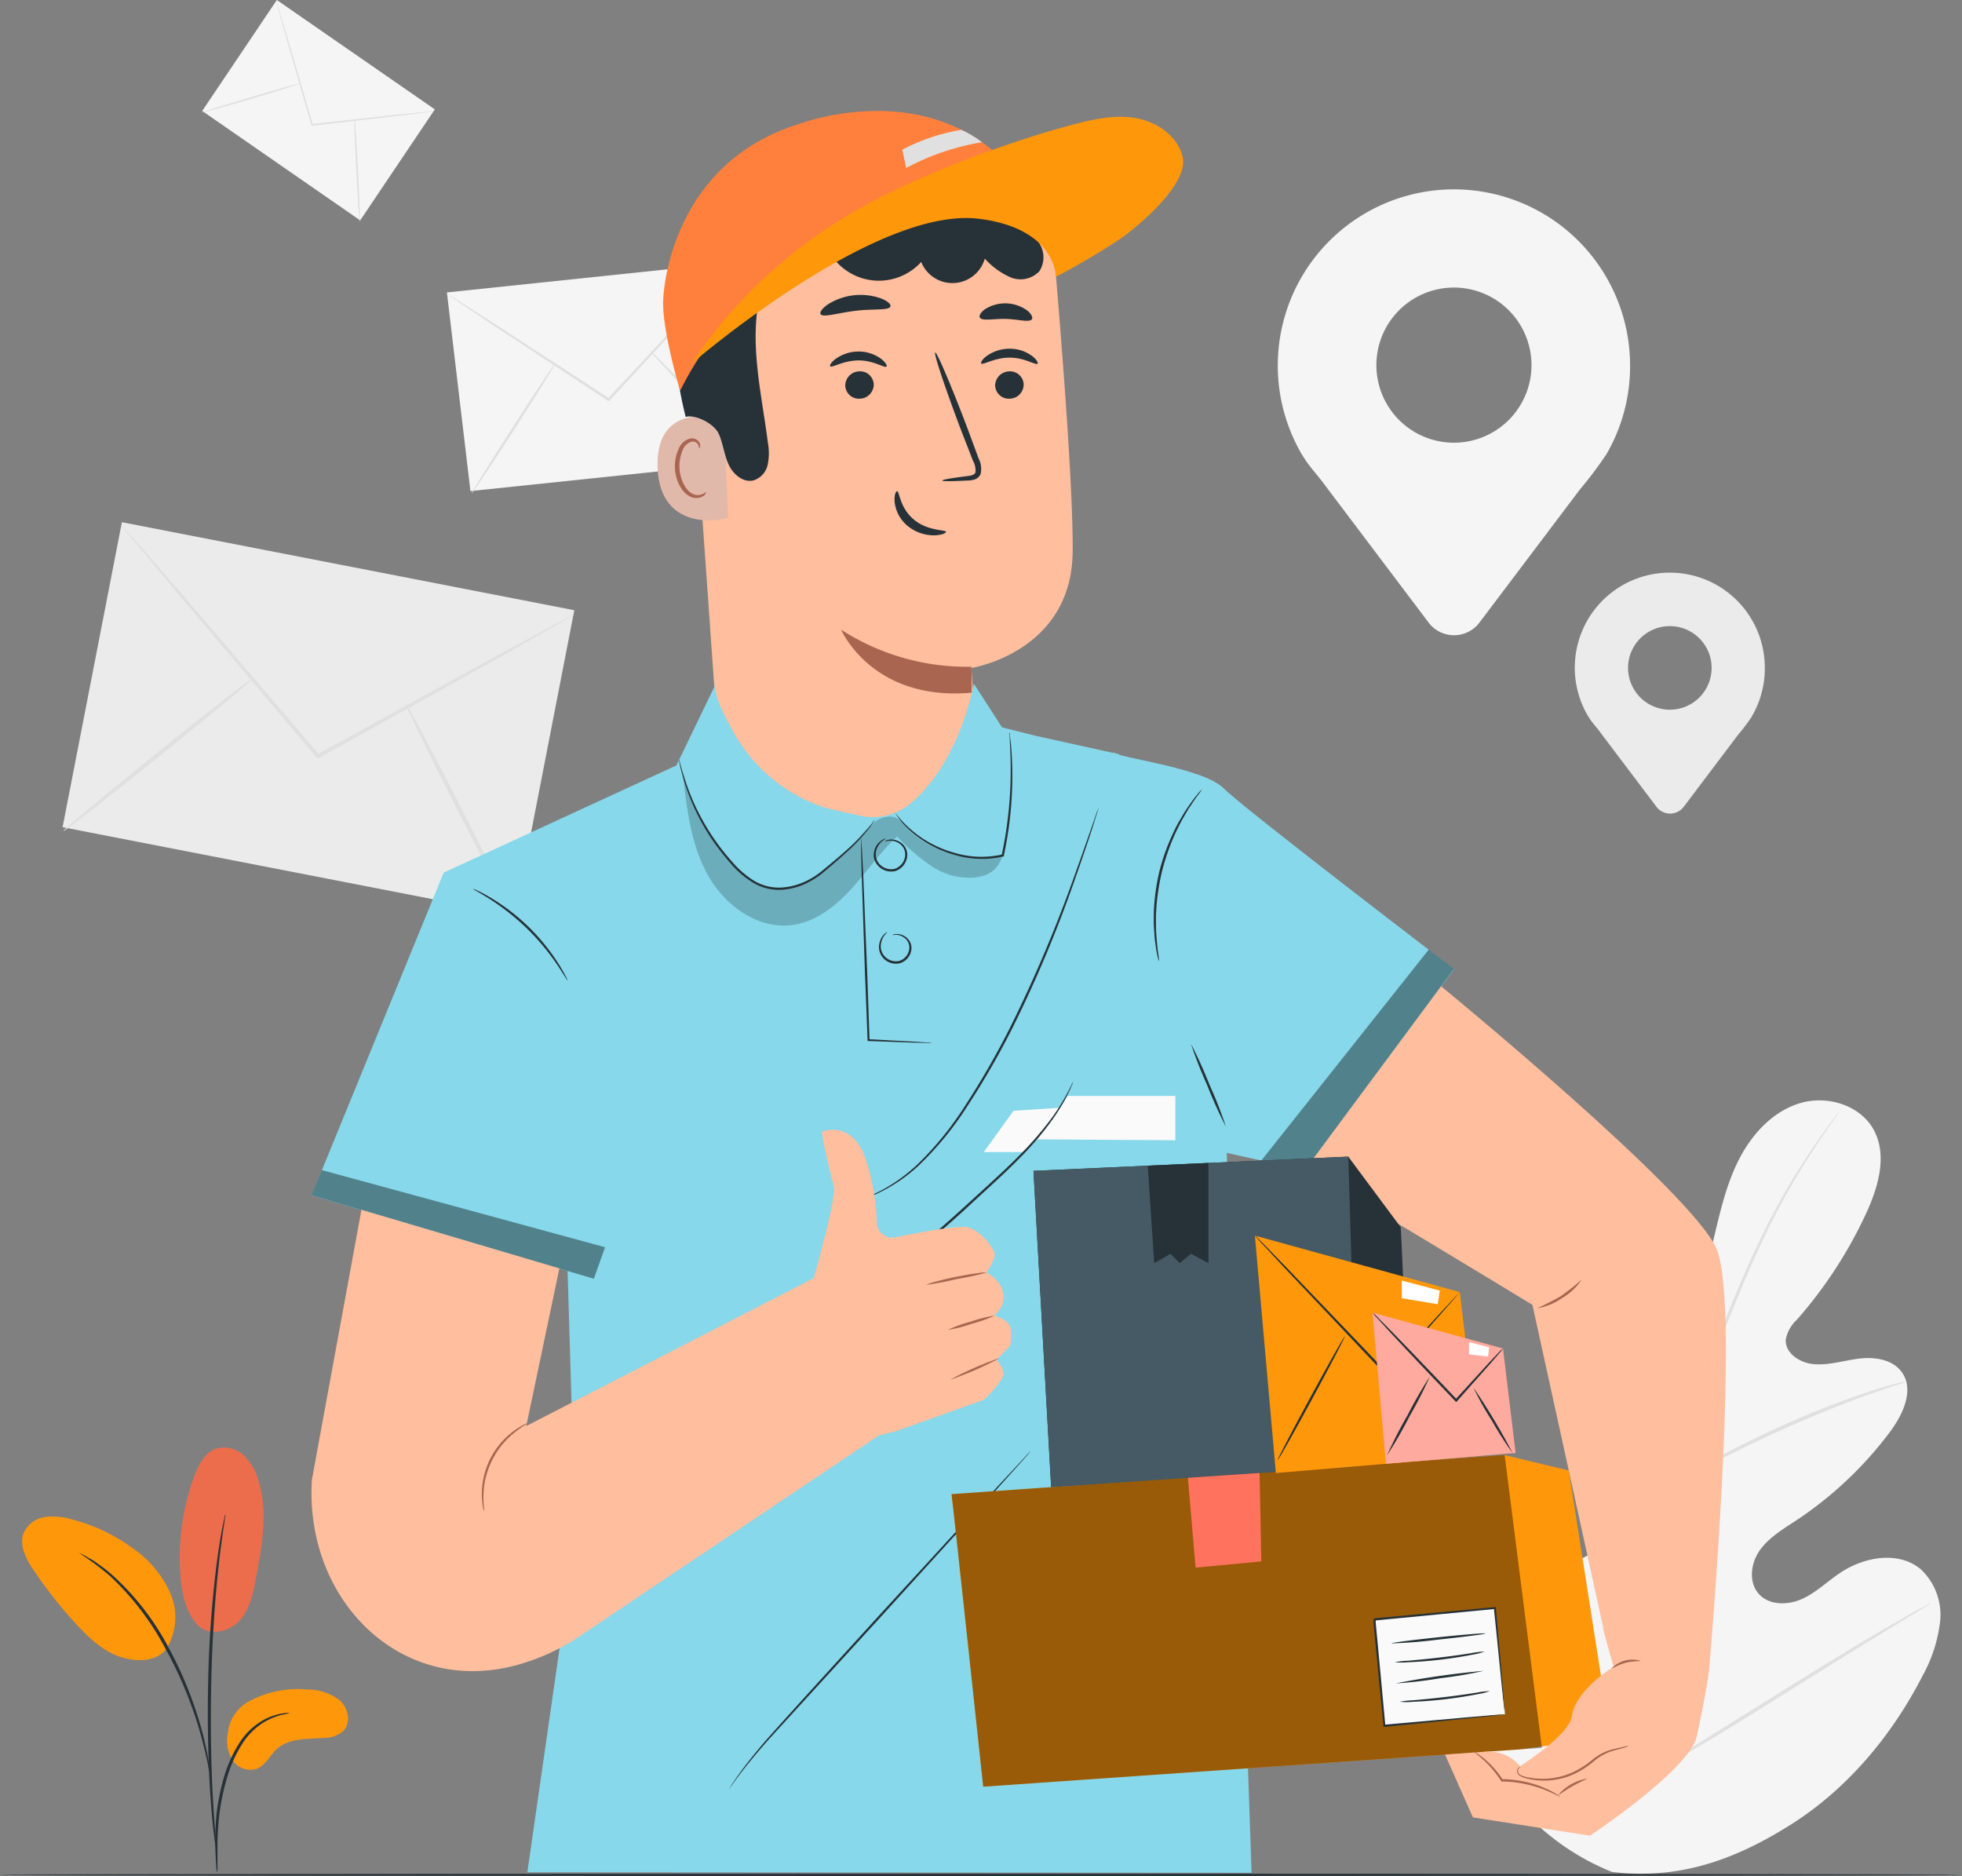 <?xml version="1.0" encoding="UTF-8" standalone="no"?>
<svg
   width="309.933"
   height="296.298"
   viewBox="0 0 309.933 296.298"
   version="1.1"
   id="svg111"
   sodipodi:docname="65a1606fc43288314cc15a10beb5ba7d.svg"
   xmlns:inkscape="http://www.inkscape.org/namespaces/inkscape"
   xmlns:sodipodi="http://sodipodi.sourceforge.net/DTD/sodipodi-0.dtd"
   xmlns="http://www.w3.org/2000/svg"
   xmlns:svg="http://www.w3.org/2000/svg">
  <rect x="0" y="0" width="309.933" height="296.298" fill="#808080" stroke="none"/>
  <defs
     id="defs115" />
  <sodipodi:namedview
     id="namedview113"
     pagecolor="#ffffff"
     bordercolor="#666666"
     borderopacity="1.0"
     inkscape:pageshadow="2"
     inkscape:pageopacity="0.0"
     inkscape:pagecheckerboard="0" />
  <g
     id="Group_2750"
     data-name="Group 2750"
     transform="translate(-59,-83.222)">
    <g
       id="freepik--Table--inject-9"
       transform="translate(59,379.156)">
      <path
         id="Path_8892"
         data-name="Path 8892"
         d="m 338.563,463.692 c 0,0.1 -69.387,0.182 -154.959,0.182 -85.572,0 -154.974,-0.074 -154.974,-0.182 0,-0.108 69.37,-0.182 154.97,-0.182 85.6,0 154.963,0.084 154.963,0.182 z"
         transform="translate(-28.63,-463.51)"
         fill="#263238" />
    </g>
    <g
       id="Group_2749"
       data-name="Group 2749">
      <g
         id="Group_2748"
         data-name="Group 2748"
         transform="translate(-3.494,-0.374)">
        <g
           id="freepik--background-complete--inject-9"
           transform="translate(72.381,83.596)">
          <path
             id="Path_8873"
             data-name="Path 8873"
             d="m 383.961,411.457 c -18.306,-7.252 -26.706,-26.776 -30.424,-45.229 -0.623,-3.08 -1.722,-6.223 -0.9,-9.247 0.822,-3.024 3.773,-5.663 6.811,-5.026 2.527,0.532 4.144,2.933 5.929,4.816 a 18.362,18.362 0 0 0 8.792,5.145 c 2.184,0.553 4.739,0.6 6.405,-0.917 2.3,-2.1 1.743,-5.8 1,-8.834 L 377.437,335.2 a 29.1,29.1 0 0 1 -1.225,-9.247 c 0.259,-3.115 1.715,-6.3 4.417,-7.777 2.702,-1.477 6.664,-0.7 7.98,2.156 a 28.247,28.247 0 0 1 0.987,3.759 c 0.385,1.239 1.3,2.5 2.583,2.569 1.283,0.069 2.31,-1.085 3.01,-2.191 2.408,-3.808 3.6,-8.267 4.655,-12.671 1.055,-4.404 2.037,-8.89 4.088,-12.909 2.051,-4.019 5.362,-7.609 9.653,-8.89 4.291,-1.281 9.57,0.308 11.684,4.319 2.114,4.011 0.651,8.967 -1.246,13.077 a 69.754,69.754 0 0 1 -10.935,16.8 5.726,5.726 0 0 0 -1.757,3.1 c -0.182,2.177 2.219,3.738 4.375,3.927 2.443,0.217 4.851,-0.6 7.287,-0.882 2.436,-0.282 5.25,0.154 6.678,2.177 1.981,2.8 0.154,6.685 -1.9,9.422 a 59.622,59.622 0 0 1 -14.848,14 c -2.037,1.344 -4.2,2.625 -5.656,4.62 -1.456,1.995 -1.869,4.991 -0.273,6.874 1.596,1.883 4.557,1.9 6.8,0.917 2.243,-0.983 4.032,-2.758 6.069,-4.13 3.8,-2.569 9.261,-3.563 12.8,-0.588 a 9.888,9.888 0 0 1 3.037,8.268 23.258,23.258 0 0 1 -2.8,8.6 c -4.858,9.471 -11.929,17.872 -20.819,23.472 -8.89,5.6 -17.655,8.694 -28.12,7.462"
             transform="translate(-139.114,-115.77)"
             fill="#f5f5f5" />
          <path
             id="Path_8874"
             data-name="Path 8874"
             d="m 400.37,399.552 a 279.791,279.791 0 0 1 3.857,-31.887 q 0.7,-4.2 1.442,-8.309 c 0.476,-2.723 0.952,-5.425 1.582,-8.043 a 139.189,139.189 0 0 1 4.466,-14.82 c 1.645,-4.641 3.381,-8.988 5.033,-13.042 1.652,-4.054 3.276,-7.8 4.9,-11.151 a 110.213,110.213 0 0 1 8.82,-15.233 c 1.176,-1.708 2.135,-3.01 2.8,-3.878 q 0.483,-0.616 0.756,-0.987 a 1.837,1.837 0 0 1 0.28,-0.322 2.589,2.589 0 0 1 -0.231,0.364 l -0.7,1.015 c -0.63,0.9 -1.561,2.212 -2.709,3.934 a 118.382,118.382 0 0 0 -8.638,15.289 c -1.589,3.353 -3.185,7.1 -4.823,11.152 -1.638,4.052 -3.346,8.4 -4.977,13.049 a 141.349,141.349 0 0 0 -4.417,14.785 c -0.623,2.6 -1.092,5.285 -1.568,8.015 -0.476,2.73 -0.952,5.5 -1.435,8.3 a 284.717,284.717 0 0 0 -3.892,31.816"
             transform="translate(-153.521,-116.466)"
             fill="#e0e0e0" />
          <path
             id="Path_8875"
             data-name="Path 8875"
             d="m 405.114,362.821 a 6.062,6.062 0 0 1 -0.609,-1.232 c -0.357,-0.8 -0.84,-1.974 -1.4,-3.437 -1.148,-2.926 -2.6,-7 -4.2,-11.537 -1.6,-4.537 -3.08,-8.582 -4.263,-11.48 -0.6,-1.449 -1.085,-2.618 -1.435,-3.423 a 5.775,5.775 0 0 1 -0.476,-1.281 6.3,6.3 0 0 1 0.7,1.183 c 0.413,0.777 0.959,1.925 1.6,3.36 1.288,2.87 2.856,6.923 4.438,11.446 1.582,4.523 2.94,8.505 4.011,11.586 l 1.239,3.5 a 6.625,6.625 0 0 1 0.395,1.315 z"
             transform="translate(-151.229,-128.029)"
             fill="#e0e0e0" />
          <path
             id="Path_8876"
             data-name="Path 8876"
             d="m 447.767,353 a 8.348,8.348 0 0 1 -1.519,0.56 c -0.98,0.322 -2.4,0.791 -4.144,1.4 -3.5,1.232 -8.239,3.108 -13.4,5.411 -5.161,2.303 -9.737,4.592 -13,6.342 -1.638,0.868 -2.947,1.6 -3.85,2.1 a 9.093,9.093 0 0 1 -1.435,0.742 8.442,8.442 0 0 1 1.316,-0.931 c 0.875,-0.567 2.156,-1.358 3.773,-2.268 3.22,-1.848 7.784,-4.2 12.958,-6.517 a 140.627,140.627 0 0 1 13.511,-5.271 c 1.757,-0.581 3.206,-0.987 4.2,-1.246 A 8.077,8.077 0 0 1 447.766,353 Z"
             transform="translate(-156.535,-134.799)"
             fill="#e0e0e0" />
          <path
             id="Path_8877"
             data-name="Path 8877"
             d="m 387.307,425.113 a 2.389,2.389 0 0 1 -0.378,-0.413 l -1,-1.253 c -0.868,-1.1 -2.1,-2.716 -3.556,-4.725 -2.947,-4.032 -6.839,-9.73 -11.054,-16.066 -4.215,-6.336 -8.058,-12.069 -10.919,-16.156 l -3.4,-4.83 c -0.371,-0.525 -0.7,-0.959 -0.917,-1.316 -0.217,-0.357 -0.308,-0.469 -0.287,-0.483 0.021,-0.014 0.14,0.126 0.378,0.413 l 1,1.253 c 0.868,1.092 2.1,2.709 3.556,4.725 2.947,4.032 6.839,9.723 11.06,16.066 4.221,6.343 8.05,12.069 10.907,16.15 l 3.4,4.83 0.917,1.323 c 0.209,0.3 0.314,0.469 0.293,0.482 z"
             transform="translate(-140.15,-142.859)"
             fill="#e0e0e0" />
          <path
             id="Path_8878"
             data-name="Path 8878"
             d="m 448.77,403 a 2.173,2.173 0 0 1 -0.469,0.336 l -1.4,0.861 -5.131,3.122 c -4.34,2.639 -10.284,6.349 -16.843,10.459 -6.559,4.11 -12.552,7.77 -16.941,10.318 -2.191,1.274 -3.983,2.282 -5.229,2.961 l -1.442,0.77 a 0.289,0.289 0 1 1 -0.056,-0.1 l 1.4,-0.861 5.131,-3.122 c 4.34,-2.639 10.284,-6.349 16.85,-10.458 6.566,-4.109 12.545,-7.763 16.934,-10.312 2.191,-1.274 3.976,-2.289 5.229,-2.968 l 1.442,-0.763 a 2.052,2.052 0 0 1 0.525,-0.238 z"
             transform="translate(-153.647,-149.798)"
             fill="#e0e0e0" />
          <rect
             id="Rectangle_1223"
             data-name="Rectangle 1223"
             width="49.051"
             height="72.776"
             transform="matrix(0.191,-0.982,0.982,0.191,0,130.646)"
             fill="#ebebeb"
             x="0"
             y="0" />
          <path
             id="Path_8879"
             data-name="Path 8879"
             d="m 132.708,173.917 a 4.555,4.555 0 0 1 -0.791,0.511 l -2.324,1.358 -8.631,4.9 -28.653,15.947 -0.231,0.126 -0.175,-0.2 -0.427,-0.5 -21.463,-25.383 -6.447,-7.735 -1.729,-2.1 a 4.6,4.6 0 0 1 -0.567,-0.77 5.823,5.823 0 0 1 0.665,0.7 l 1.827,2.044 6.608,7.6 21.61,25.245 0.427,0.5 -0.413,-0.077 28.743,-15.772 8.729,-4.7 2.387,-1.246 a 5.066,5.066 0 0 1 0.854,-0.441 z"
             transform="translate(-51.802,-76.927)"
             fill="#e0e0e0" />
          <path
             id="Path_8880"
             data-name="Path 8880"
             d="m 47.909,218.4 c -0.119,-0.147 6.538,-5.7 14.862,-12.412 8.324,-6.712 15.163,-12.041 15.275,-11.9 0.112,0.141 -6.538,5.7 -14.862,12.412 -8.324,6.712 -15.163,12.027 -15.275,11.9 z"
             transform="translate(-47.794,-87.131)"
             fill="#e0e0e0" />
          <path
             id="Path_8881"
             data-name="Path 8881"
             d="m 125.048,199.82 c 0.161,-0.084 4.2,7.5 9.009,16.934 4.809,9.434 8.589,17.158 8.4,17.242 -0.189,0.084 -4.2,-7.5 -9.016,-16.941 -4.816,-9.441 -8.554,-17.155 -8.393,-17.235 z"
             transform="translate(-70.932,-88.85)"
             fill="#e0e0e0" />
          <path
             id="Path_8882"
             data-name="Path 8882"
             d="m 183.346,131.9 -45.159,4.725 -3.717,-31.376 45.159,-4.732 z"
             transform="translate(-73.76,-59.064)"
             fill="#f5f5f5" />
          <path
             id="Path_8883"
             data-name="Path 8883"
             d="m 179.911,101 a 2.66,2.66 0 0 1 -0.371,0.462 l -1.12,1.267 -4.2,4.613 -13.966,15.135 -0.112,0.126 -0.147,-0.1 -0.35,-0.224 c -6.874,-4.536 -13.1,-8.631 -17.655,-11.628 l -5.327,-3.57 -1.4,-0.987 a 3.093,3.093 0 0 1 -0.483,-0.364 3.221,3.221 0 0 1 0.525,0.294 l 1.477,0.924 c 1.316,0.833 3.15,2.009 5.4,3.451 l 17.718,11.525 0.35,0.224 h -0.259 c 5.488,-5.866 10.438,-11.2 14.057,-15.044 l 4.284,-4.515 c 0.49,-0.5 0.882,-0.91 1.183,-1.211 A 3.537,3.537 0 0 1 179.911,101 Z"
             transform="translate(-73.853,-59.208)"
             fill="#e0e0e0" />
          <path
             id="Path_8884"
             data-name="Path 8884"
             d="m 140.049,143.81 c -0.1,-0.063 2.8,-4.725 6.447,-10.4 3.647,-5.675 6.692,-10.228 6.79,-10.158 0.098,0.07 -2.8,4.718 -6.447,10.4 -3.647,5.682 -6.699,10.221 -6.79,10.158 z"
             transform="translate(-75.432,-65.882)"
             fill="#e0e0e0" />
          <path
             id="Path_8885"
             data-name="Path 8885"
             d="m 180.339,120.44 c 0.084,-0.077 3.941,3.836 8.624,8.75 4.683,4.914 8.4,8.967 8.33,9.044 -0.07,0.077 -3.941,-3.836 -8.624,-8.75 -4.683,-4.914 -8.414,-8.96 -8.33,-9.044 z"
             transform="translate(-87.518,-65.039)"
             fill="#e0e0e0" />
          <path
             id="Path_8886"
             data-name="Path 8886"
             d="M 104.206,76.106 79.25,58.822 91.039,41.3 115.995,58.577 Z"
             transform="translate(-57.195,-41.3)"
             fill="#f5f5f5" />
          <path
             id="Path_8887"
             data-name="Path 8887"
             d="m 120.956,58.957 a 1.813,1.813 0 0 1 -0.392,0.077 l -1.12,0.154 -4.13,0.511 -13.679,1.582 h -0.112 v -0.105 a 1,1 0 0 0 -0.077,-0.273 l -3.92,-13.574 c -0.476,-1.722 -0.868,-3.122 -1.141,-4.13 l -0.3,-1.12 a 1.911,1.911 0 0 1 -0.084,-0.4 2.289,2.289 0 0 1 0.14,0.378 c 0.084,0.28 0.2,0.651 0.343,1.113 0.3,0.994 0.7,2.387 1.232,4.1 1.022,3.5 2.422,8.281 3.962,13.567 l 0.077,0.266 -0.14,-0.1 13.678,-1.503 4.144,-0.42 1.127,-0.1 a 2.744,2.744 0 0 1 0.392,-0.023 z"
             transform="translate(-62.22,-41.414)"
             fill="#e0e0e0" />
          <path
             id="Path_8888"
             data-name="Path 8888"
             d="m 79.16,64.714 c 0,-0.07 3.5,-1.176 7.8,-2.457 4.3,-1.281 7.854,-2.268 7.875,-2.2 0.021,0.068 -3.5,1.183 -7.805,2.464 -4.305,1.281 -7.849,2.27 -7.87,2.193 z"
             transform="translate(-57.168,-46.926)"
             fill="#e0e0e0" />
          <path
             id="Path_8889"
             data-name="Path 8889"
             d="m 113.6,68 c 0.077,0 0.322,3.661 0.56,8.19 0.238,4.529 0.357,8.211 0.28,8.218 -0.077,0.007 -0.329,-3.661 -0.56,-8.19 C 113.649,71.689 113.523,68 113.6,68 Z"
             transform="translate(-67.493,-49.309)"
             fill="#e0e0e0" />
          <path
             id="Path_8890"
             data-name="Path 8890"
             d="m 377.613,111.918 a 27.826,27.826 0 1 0 -51.8,14.057 v 0 l 0.077,0.1 c 1.064,1.8 2.4,3.087 3.752,4.977 l 16.15,21.4 a 5.033,5.033 0 0 0 8.022,0 l 15.891,-21.05 a 60.265,60.265 0 0 0 4.039,-5.355 l 0.049,-0.042 v 0 a 27.693,27.693 0 0 0 3.82,-14.087 z m -27.826,12.118 a 12.251,12.251 0 1 1 12.251,-12.251 12.251,12.251 0 0 1 -12.251,12.251 z"
             transform="translate(-130,-54.116)"
             fill="#f5f5f5" />
          <path
             id="Path_8891"
             data-name="Path 8891"
             d="m 419,185.616 a 15.009,15.009 0 1 0 -27.9,7.581 v 0 l 0.042,0.056 c 0.574,0.966 1.3,1.666 2.023,2.681 l 8.715,11.544 a 2.7,2.7 0 0 0 4.319,0 l 8.568,-11.355 a 32.119,32.119 0 0 0 2.184,-2.884 v -0.039 0 A 14.9,14.9 0 0 0 419,185.616 Z m -15.009,6.531 a 6.6,6.6 0 1 1 4.672,-1.931 6.6,6.6 0 0 1 -4.672,1.931 z"
             transform="translate(-150.104,-80.058)"
             fill="#ebebeb" />
        </g>
        <path
           id="Path_8893"
           data-name="Path 8893"
           d="m 189.3,105.346 4.606,65.243 a 20.343,20.343 0 0 0 20.3,18.9 v 0 a 20.343,20.343 0 0 0 20.3,-21.7 c -0.406,-6.209 -0.777,-11.292 -0.777,-11.292 0,0 15.8,-2.457 16,-18.25 0.112,-9.1 -1.463,-29.821 -2.8,-45.677 A 20.714,20.714 0 0 0 226.285,73.62 h -9.569 A 29.226,29.226 0 0 0 189.3,105.346 Z"
           transform="translate(-17.792,32.601)"
           fill="#ffbe9d" />
        <path
           id="Path_8894"
           data-name="Path 8894"
           d="M 244.018,189.222 A 36.714,36.714 0 0 1 223.43,183.37 c 0,0 4.865,11.369 20.623,9.947 z"
           transform="translate(-28.063,-0.32)"
           fill="#aa6550" />
        <path
           id="Path_8895"
           data-name="Path 8895"
           d="m 262.691,127.124 a 2.254,2.254 0 0 1 -2.177,2.275 2.156,2.156 0 0 1 -2.324,-2.03 2.261,2.261 0 0 1 2.17,-2.282 2.163,2.163 0 0 1 2.331,2.037 z"
           transform="translate(-38.49,17.164)"
           fill="#263238" />
        <path
           id="Path_8896"
           data-name="Path 8896"
           d="m 263.921,122.346 c -0.28,0.294 -1.988,-0.966 -4.41,-0.959 -2.422,0.007 -4.2,1.218 -4.473,0.924 -0.126,-0.133 0.161,-0.7 0.931,-1.232 a 6.2,6.2 0 0 1 3.577,-1.1 5.894,5.894 0 0 1 3.5,1.134 c 0.763,0.575 1.015,1.107 0.875,1.233 z"
           transform="translate(-37.536,18.694)"
           fill="#263238" />
        <path
           id="Path_8897"
           data-name="Path 8897"
           d="m 228.861,127.124 a 2.254,2.254 0 0 1 -2.177,2.275 2.156,2.156 0 0 1 -2.324,-2.03 2.261,2.261 0 0 1 2.177,-2.282 2.163,2.163 0 0 1 2.324,2.037 z"
           transform="translate(-28.342,17.164)"
           fill="#263238" />
        <path
           id="Path_8898"
           data-name="Path 8898"
           d="m 229.848,122.983 c -0.28,0.294 -2,-0.973 -4.417,-0.966 -2.417,0.007 -4.2,1.225 -4.473,0.924 -0.126,-0.133 0.154,-0.658 0.931,-1.225 a 6.3,6.3 0 0 1 3.577,-1.106 6.034,6.034 0 0 1 3.5,1.134 c 0.763,0.581 1.015,1.113 0.882,1.239 z"
           transform="translate(-27.313,18.505)"
           fill="#263238" />
        <path
           id="Path_8899"
           data-name="Path 8899"
           d="m 245.762,141.059 c 0,-0.14 1.5,-0.4 3.941,-0.7 0.616,-0.07 1.2,-0.189 1.309,-0.616 a 3.129,3.129 0 0 0 -0.413,-1.834 q -0.868,-2.247 -1.834,-4.718 c -2.541,-6.72 -4.389,-12.244 -4.116,-12.342 0.273,-0.098 2.555,5.264 5.1,11.978 q 0.917,2.492 1.757,4.753 a 3.56,3.56 0 0 1 0.315,2.429 1.526,1.526 0 0 1 -1.015,0.9 3.842,3.842 0 0 1 -1.05,0.147 c -2.461,0.129 -3.987,0.144 -3.994,0.003 z"
           transform="translate(-34.42,18.434)"
           fill="#263238" />
        <path
           id="Path_8900"
           data-name="Path 8900"
           d="m 235.88,152.12 c 0.392,0 0.4,2.611 2.653,4.48 2.253,1.869 5.054,1.582 5.075,1.946 0.042,0.168 -0.623,0.511 -1.806,0.546 a 6.566,6.566 0 0 1 -4.242,-1.477 5.705,5.705 0 0 1 -2.058,-3.759 c -0.102,-1.12 0.198,-1.75 0.378,-1.736 z"
           transform="translate(-31.679,9.054)"
           fill="#263238" />
        <path
           id="Path_8901"
           data-name="Path 8901"
           d="m 229.813,109.645 c -0.238,0.7 -2.66,0.35 -5.509,0.7 -2.849,0.35 -5.152,1.12 -5.53,0.525 -0.168,-0.28 0.231,-0.9 1.162,-1.54 a 9.653,9.653 0 0 1 8.4,-0.931 c 1.085,0.42 1.582,0.952 1.477,1.246 z"
           transform="translate(-26.655,22.337)"
           fill="#263238" />
        <path
           id="Path_8902"
           data-name="Path 8902"
           d="m 262.929,112.252 c -0.427,0.553 -2.1,0 -4.109,-0.049 -2.009,-0.049 -3.71,0.371 -4.1,-0.2 -0.175,-0.28 0.091,-0.833 0.84,-1.358 a 5.936,5.936 0 0 1 6.615,0.21 c 0.705,0.557 0.943,1.166 0.754,1.397 z"
           transform="translate(-37.433,21.767)"
           fill="#263238" />
        <path
           id="Path_8903"
           data-name="Path 8903"
           d="m 192.5,135.657 c -0.273,-0.119 -10.851,-3.206 -10.5,7.588 0.351,10.794 11.11,8.225 11.124,7.91 0.014,-0.315 -0.624,-15.498 -0.624,-15.498 z"
           transform="translate(-15.632,14.141)"
           fill="#e1b9aa" />
        <path
           id="Path_8904"
           data-name="Path 8904"
           d="m 190.832,148.685 c -0.049,0 -0.182,0.14 -0.5,0.294 a 1.9,1.9 0 0 1 -1.4,0.077 c -1.155,-0.385 -2.17,-2.163 -2.289,-4.109 a 6.3,6.3 0 0 1 0.441,-2.709 2.184,2.184 0 0 1 1.4,-1.491 0.959,0.959 0 0 1 1.127,0.483 c 0.154,0.294 0.091,0.511 0.147,0.532 0.056,0.021 0.231,-0.189 0.126,-0.637 a 1.19,1.19 0 0 0 -0.448,-0.658 1.4,1.4 0 0 0 -1.05,-0.245 2.653,2.653 0 0 0 -1.911,1.736 6.468,6.468 0 0 0 -0.553,3.031 c 0.14,2.177 1.316,4.2 2.891,4.578 a 2.016,2.016 0 0 0 1.715,-0.343 c 0.29,-0.273 0.346,-0.518 0.304,-0.539 z"
           transform="translate(-16.81,12.628)"
           fill="#aa6550" />
        <path
           id="Path_8905"
           data-name="Path 8905"
           d="m 187.55,115.916 c 1.645,-0.4 4.494,1.12 5.194,2.66 0.7,1.54 0.854,3.29 1.554,4.837 0.7,1.547 2.282,2.933 3.934,2.541 a 3.311,3.311 0 0 0 2.247,-2.457 9.1,9.1 0 0 0 0.035,-3.5 c -0.637,-5.04 -1.694,-10.038 -1.9,-15.121 -0.206,-5.083 0.518,-10.354 3.185,-14.7 2.667,-4.346 7.56,-7.511 12.6,-7.1 3.353,0.266 6.433,2.016 9.765,2.485 A 13.182,13.182 0 0 0 235.132,81.9 c 0.364,-0.357 2.044,-1.47 2.044,-1.47 0,-0.259 -0.245,-2.513 -1.134,-3.339 -6.615,-6.111 -18.53,-7.819 -27.266,-5.6 -8.736,2.219 -16.927,8.4 -20.686,16.549 -3.759,8.149 -2.639,19.6 -0.567,27.861"
           transform="translate(-16.72,33.519)"
           fill="#263238" />
        <path
           id="Path_8906"
           data-name="Path 8906"
           d="m 245.3,87.987 c 0,0 -41.428,-13.3 -59.349,22.513 0,0 -2.681,-8.967 -2.681,-13.777 0,-3.213 1.918,-22.338 21.6,-28.358 0.003,0 29.649,-11.313 40.43,19.622 z"
           transform="translate(-16.017,34.782)"
           fill="#ff725e" />
        <path
           id="Path_8907"
           data-name="Path 8907"
           d="m 220.652,95.387 a 9.016,9.016 0 0 0 14.348,1.302 5.313,5.313 0 0 0 10.045,-0.525 12,12 0 0 0 4.032,2.94 4.1,4.1 0 0 0 4.6,-0.959 4.055,4.055 0 0 0 -0.287,-4.753 9.8,9.8 0 0 0 -4.2,-2.8 30.291,30.291 0 0 0 -15.639,-2.366 21,21 0 0 0 -13.707,7.462"
           transform="translate(-26.986,28.278)"
           fill="#263238" />
        <g
           id="Group_2391"
           data-name="Group 2391"
           transform="translate(167.226,101.129)"
           opacity="0.4">
          <path
             id="Path_8908"
             data-name="Path 8908"
             d="M 245.288,87.987 A 19.258,19.258 0 0 0 232.113,82 c -12.223,-0.539 -35.093,6.335 -46.2,28.5 0,0 -2.681,-8.967 -2.681,-13.777 0,-3.213 1.918,-22.338 21.6,-28.358 0.029,0 29.675,-11.313 40.456,19.622 z"
             transform="translate(-183.23,-66.346)"
             fill="#ff970b" />
        </g>
        <path
           id="Path_8909"
           data-name="Path 8909"
           d="m 189.57,106.7 a 77.611,77.611 0 0 1 24.137,-23.1 c 9.527,-5.929 25.271,-11.831 36.122,-14.7 3.262,-0.868 6.657,-1.624 9.982,-1.05 3.325,0.574 6.573,2.8 7.392,6.055 1.036,4.1 -6.23,10.41 -9.639,12.888 a 112.606,112.606 0 0 1 -10.375,6.125 c 0,0 0.1,-7.588 -12.055,-9.149 C 218.614,81.6 189.57,106.7 189.57,106.7 Z"
           transform="translate(-17.906,34.394)"
           fill="#ff970b" />
        <path
           id="Path_8910"
           data-name="Path 8910"
           d="m 237.846,76.62 a 39.006,39.006 0 0 1 11.964,-4.074 15.6,15.6 0 0 0 -3.255,-1.946 30.752,30.752 0 0 0 -9.324,3.136 z"
           transform="translate(-32.203,33.507)"
           fill="#e0e0e0" />
        <path
           id="Path_8911"
           data-name="Path 8911"
           d="m 231.483,206.688 -13.14,-2.9 -5.343,-1.336 -4.452,-6.9 c 0,0 -2.1,12.342 -10.073,18.985 a 9.247,9.247 0 0 1 -7.833,1.876 c -1.8,-0.378 -3.913,-0.84 -5.481,-1.26 -0.336,-0.091 -0.7,-0.21 -1.092,-0.35 a 25.628,25.628 0 0 1 -13.532,-11.67 c -1.764,-3.136 -3.255,-6.356 -2.744,-7.581 l -6.237,12.916 -36.756,16.924 -20.87,50.977 40.441,11.957 1.26,42 -7.616,52.951 114.406,0.077 -4.06,-117.809"
           transform="translate(7.783,-3.975)"
           fill="#87d8ea" />
        <path
           id="Path_8912"
           data-name="Path 8912"
           d="m 239.1,262.791 a 4.409,4.409 0 0 1 -0.7,0 l -2.037,-0.049 -7.273,-0.259 h -0.14 v -0.119 c -0.119,-3.157 -0.266,-6.9 -0.427,-10.893 -0.189,-5.761 -0.357,-10.97 -0.49,-14.8 -0.042,-1.862 -0.077,-3.381 -0.1,-4.487 v -1.218 a 1.68,1.68 0 0 1 0,-0.427 1.862,1.862 0 0 1 0.049,0.42 c 0,0.322 0.049,0.7 0.077,1.218 0.056,1.106 0.133,2.625 0.224,4.48 0.154,3.829 0.364,9.037 0.6,14.792 0.14,4 0.266,7.742 0.378,10.9 l -0.154,-0.147 7.273,0.385 2.03,0.133 a 3.229,3.229 0 0 1 0.69,0.071 z"
           transform="translate(-29.407,-14.47)"
           fill="#263238" />
        <path
           id="Path_8913"
           data-name="Path 8913"
           d="m 234.091,252.092 a 1.008,1.008 0 0 1 0.546,-0.182 2.359,2.359 0 0 1 2.24,1.253 2.1,2.1 0 0 1 0.2,1.274 2.576,2.576 0 0 1 -1.869,2.1 2.709,2.709 0 0 1 -2.66,-0.945 2.583,2.583 0 0 1 -0.5,-2.261 2.751,2.751 0 0 1 0.756,-1.4 c 0.266,-0.259 0.462,-0.343 0.469,-0.322 0.007,0.021 -0.14,0.147 -0.364,0.42 a 2.954,2.954 0 0 0 -0.609,1.323 2.373,2.373 0 0 0 0.5,2 2.429,2.429 0 0 0 2.324,0.812 2.261,2.261 0 0 0 1.617,-1.806 1.9,1.9 0 0 0 -0.749,-1.848 2.212,2.212 0 0 0 -1.351,-0.483 c -0.361,0.023 -0.55,0.093 -0.55,0.065 z"
           transform="translate(-30.625,-20.789)"
           fill="#263238" />
        <path
           id="Path_8914"
           data-name="Path 8914"
           d="m 232.5,230.975 a 1.12,1.12 0 0 1 0.574,-0.266 2.485,2.485 0 0 1 1.708,0.252 2.443,2.443 0 0 1 0.917,0.812 2.3,2.3 0 0 1 0.385,1.365 2.744,2.744 0 0 1 -1.848,2.485 2.8,2.8 0 0 1 -2.926,-1.022 2.457,2.457 0 0 1 -0.511,-1.316 2.9,2.9 0 0 1 0.2,-1.211 2.8,2.8 0 0 1 1.1,-1.33 1.141,1.141 0 0 1 0.6,-0.224 3.78,3.78 0 0 0 -0.511,0.343 2.8,2.8 0 0 0 -0.938,1.3 2.3,2.3 0 0 0 0.336,2.233 2.478,2.478 0 0 0 2.555,0.875 2.436,2.436 0 0 0 1.617,-2.149 2.1,2.1 0 0 0 -1.085,-1.939 2.534,2.534 0 0 0 -1.561,-0.336 c -0.396,0.053 -0.599,0.153 -0.612,0.128 z"
           transform="translate(-30.272,-14.464)"
           fill="#263238" />
        <path
           id="Path_8915"
           data-name="Path 8915"
           d="m 227.91,285.408 a 0.975,0.975 0 0 1 0.175,-0.077 l 0.525,-0.2 c 0.469,-0.161 1.134,-0.455 1.981,-0.847 a 26.266,26.266 0 0 0 6.44,-4.578 51.4,51.4 0 0 0 7.371,-9.142 129.016,129.016 0 0 0 7.182,-12.517 217.956,217.956 0 0 0 10.2,-24.165 c 1.141,-3.164 2.03,-5.733 2.653,-7.5 l 0.7,-2.044 c 0.077,-0.21 0.147,-0.385 0.2,-0.525 a 0.972,0.972 0 0 1 0.077,-0.175 0.7,0.7 0 0 1 -0.042,0.189 c -0.042,0.14 -0.1,0.315 -0.161,0.539 -0.161,0.5 -0.378,1.183 -0.651,2.1 -0.581,1.785 -1.435,4.368 -2.555,7.539 a 201.559,201.559 0 0 1 -10.094,24.193 124.989,124.989 0 0 1 -7.224,12.538 50.474,50.474 0 0 1 -7.476,9.163 25.46,25.46 0 0 1 -6.552,4.515 18.893,18.893 0 0 1 -2.023,0.791 l -0.539,0.168 a 0.615,0.615 0 0 1 -0.182,0.042 z"
           transform="translate(-29.407,-12.397)"
           fill="#263238" />
        <path
           id="Path_8916"
           data-name="Path 8916"
           d="m 260.324,291.706 c 0.3,0 7.266,-0.476 7.266,-0.476 0,0 -2.877,5.082 -5.873,7 h -6.1 z"
           transform="translate(-37.719,-32.675)"
           fill="#fafafa" />
        <path
           id="Path_8917"
           data-name="Path 8917"
           d="m 226.17,319.325 a 2.26,2.26 0 0 1 0.392,-0.3 l 1.176,-0.812 c 1.015,-0.7 2.478,-1.75 4.235,-3.1 3.5,-2.681 8.162,-6.685 13.147,-11.264 2.492,-2.289 4.9,-4.445 6.958,-6.517 a 54.433,54.433 0 0 0 5.131,-5.824 31.634,31.634 0 0 0 2.8,-4.41 c 0.308,-0.539 0.5,-0.98 0.644,-1.274 a 2.479,2.479 0 0 1 0.245,-0.441 2.941,2.941 0 0 1 -0.175,0.469 c -0.126,0.3 -0.3,0.756 -0.588,1.309 a 28.925,28.925 0 0 1 -2.723,4.5 51.347,51.347 0 0 1 -5.1,5.908 c -2.065,2.1 -4.459,4.263 -6.951,6.545 a 172.187,172.187 0 0 1 -13.231,11.2 c -1.785,1.323 -3.276,2.331 -4.312,3.01 -0.525,0.336 -0.938,0.581 -1.218,0.756 a 2.186,2.186 0 0 1 -0.43,0.245 z"
           transform="translate(-28.885,-30.92)"
           fill="#263238" />
        <path
           id="Path_8918"
           data-name="Path 8918"
           d="m 198.13,422.119 a 0.312,0.312 0 0 1 0.084,-0.168 4.741,4.741 0 0 0 0.287,-0.462 c 0.259,-0.4 0.651,-0.987 1.176,-1.729 1.05,-1.47 2.674,-3.542 4.816,-5.978 4.312,-4.837 10.354,-11.439 17,-18.747 l 17.144,-18.684 5.215,-5.6 1.4,-1.519 0.378,-0.385 0.14,-0.126 a 1.434,1.434 0 0 1 -0.112,0.147 l -0.35,0.413 -1.4,1.568 -5.131,5.705 -17.011,18.7 -17.081,18.677 c -2.163,2.408 -3.815,4.445 -4.9,5.887 -0.539,0.7 -0.952,1.3 -1.225,1.687 l -0.315,0.441 a 1.275,1.275 0 0 1 -0.119,0.168 z"
           transform="translate(-20.474,-55.919)"
           fill="#263238" />
        <path
           id="Path_8919"
           data-name="Path 8919"
           d="m 284.84,211 c 0.6,0.9 14.127,2.408 17.438,5.712 3.311,3.304 36.4,28.561 36.4,28.561 l -23.578,31.74 -15.219,-3.353 z"
           transform="translate(-46.484,-8.608)"
           fill="#87d8ea" />
        <path
           id="Path_8920"
           data-name="Path 8920"
           d="m 344.69,255.56 -26.44,33.308 6.867,1.512 23.556,-31.774 z"
           transform="translate(-56.506,-21.976)"
           opacity="0.4" />
        <path
           id="Path_8921"
           data-name="Path 8921"
           d="m 294.782,246.561 a 7.623,7.623 0 0 1 -0.273,-1.106 c -0.077,-0.357 -0.168,-0.8 -0.231,-1.316 -0.063,-0.516 -0.168,-1.106 -0.2,-1.764 -0.032,-0.658 -0.105,-1.4 -0.105,-2.149 0,-0.749 0,-1.6 0.063,-2.464 a 34.149,34.149 0 0 1 0.875,-5.6 33.648,33.648 0 0 1 1.883,-5.341 c 0.371,-0.784 0.7,-1.54 1.1,-2.212 0.4,-0.672 0.742,-1.3 1.1,-1.848 0.358,-0.548 0.7,-1.029 1.008,-1.456 a 12.921,12.921 0 0 1 0.819,-1.057 6.548,6.548 0 0 1 0.763,-0.847 6.922,6.922 0 0 1 -0.651,0.931 c -0.217,0.294 -0.483,0.651 -0.763,1.092 -0.28,0.441 -0.637,0.91 -0.959,1.477 -0.322,0.567 -0.7,1.169 -1.05,1.855 -0.35,0.686 -0.7,1.4 -1.057,2.2 a 36.408,36.408 0 0 0 -1.806,5.3 36.821,36.821 0 0 0 -0.889,5.523 c -0.049,0.861 -0.112,1.68 -0.091,2.443 0.021,0.763 0,1.477 0.056,2.1 0.056,0.623 0.1,1.239 0.147,1.757 0.047,0.518 0.112,0.959 0.168,1.316 a 6.086,6.086 0 0 1 0.1,1.169 z"
           transform="translate(-49.223,-11.128)"
           fill="#263238" />
        <path
           id="Path_8922"
           data-name="Path 8922"
           d="m 307.889,289.886 a 68.394,68.394 0 0 1 -2.919,-6.461 69.378,69.378 0 0 1 -2.59,-6.594 69.773,69.773 0 0 1 2.926,6.454 66.994,66.994 0 0 1 2.583,6.601 z"
           transform="translate(-51.746,-28.355)"
           fill="#263238" />
        <path
           id="Path_8923"
           data-name="Path 8923"
           d="m 155.3,256.331 c -0.056,0 -0.623,-1.015 -1.694,-2.59 a 37.2,37.2 0 0 0 -4.774,-5.691 37.894,37.894 0 0 0 -5.824,-4.6 c -1.61,-1.022 -2.667,-1.554 -2.639,-1.61 a 3.5,3.5 0 0 1 0.77,0.315 22.569,22.569 0 0 1 2,1.078 32.335,32.335 0 0 1 5.95,4.557 32.827,32.827 0 0 1 4.732,5.81 c 0.511,0.812 0.9,1.484 1.134,1.967 a 3.408,3.408 0 0 1 0.345,0.764 z"
           transform="translate(-3.148,-17.859)"
           fill="#263238" />
        <path
           id="Path_8924"
           data-name="Path 8924"
           d="m 103.93,309.269 1.631,-3.969 44.732,12.181 -1.771,4.977 z"
           transform="translate(7.783,-36.896)"
           opacity="0.4" />
        <path
           id="Path_8925"
           data-name="Path 8925"
           d="m 272.48,288.56 h 17.032 v 7 l -21.792,-0.14 a 47.139,47.139 0 0 0 4.76,-6.86 z"
           transform="translate(-41.349,-31.874)"
           fill="#fafafa" />
        <g
           id="Group_2392"
           data-name="Group 2392"
           transform="translate(170.383,205.646)"
           opacity="0.2">
          <path
             id="Path_8926"
             data-name="Path 8926"
             d="m 187.74,216.035 c 0.616,5.46 1.288,11.1 3.99,15.884 2.702,4.784 7.987,8.561 13.427,7.756 3.626,-0.539 6.7,-2.961 9.17,-5.677 2.47,-2.716 4.543,-5.789 7.238,-8.274 a 31.923,31.923 0 0 0 5.435,4.669 10.648,10.648 0 0 0 6.811,1.8 c 2.373,-0.287 3.682,-1.232 4.431,-3.5 a 11.211,11.211 0 0 1 -6.454,0.182 17.648,17.648 0 0 1 -7.637,-3.5 c -1.484,-1.169 -2.023,-2.926 -3.906,-2.8 -1.743,0.1 -3.108,1.477 -4.256,2.8 a 49,49 0 0 1 -6.076,5.852 c -2.1,1.659 -4.13,2.8 -6.8,2.723 -4.4,-0.1 -8.008,-3.556 -10.437,-7.231 a 36.247,36.247 0 0 1 -4.9,-11.068"
             transform="translate(-187.74,-215.65)" />
        </g>
        <path
           id="Path_8927"
           data-name="Path 8927"
           d="m 253.662,206.47 a 1.813,1.813 0 0 1 0.077,0.392 c 0,0.259 0.084,0.637 0.133,1.127 0.105,0.98 0.21,2.4 0.252,4.2 a 59.538,59.538 0 0 1 -1.309,13.7 v 0.224 h -0.1 a 14.827,14.827 0 0 1 -7.539,-0.2 17.641,17.641 0 0 1 -5.6,-2.618 14.421,14.421 0 0 1 -3.059,-2.8 9.8,9.8 0 0 1 -0.658,-0.91 2.1,2.1 0 0 1 -0.2,-0.343 17.894,17.894 0 0 0 4.06,3.864 18.1,18.1 0 0 0 5.53,2.506 14.8,14.8 0 0 0 7.364,0.175 l -0.133,0.133 v -0.12 a 63.9,63.9 0 0 0 1.4,-13.623 c 0,-1.757 -0.077,-3.178 -0.133,-4.165 0,-0.455 -0.049,-0.826 -0.07,-1.127 a 1.455,1.455 0 0 1 -0.007,-0.42 z"
           transform="translate(-31.729,-7.25)"
           fill="#263238" />
        <path
           id="Path_8928"
           data-name="Path 8928"
           d="m 217.753,222.132 a 1.778,1.778 0 0 1 -0.224,0.42 11.5,11.5 0 0 1 -0.77,1.12 30.15,30.15 0 0 1 -3.444,3.633 c -0.777,0.7 -1.652,1.477 -2.6,2.275 -0.476,0.4 -0.952,0.819 -1.484,1.239 a 13.806,13.806 0 0 1 -1.729,1.113 10.634,10.634 0 0 1 -4.2,1.281 7.945,7.945 0 0 1 -4.62,-1.022 14.645,14.645 0 0 1 -3.619,-3.045 35.811,35.811 0 0 1 -2.73,-3.444 35.3,35.3 0 0 1 -3.563,-6.517 33.538,33.538 0 0 1 -1.568,-4.746 c -0.147,-0.574 -0.238,-1.022 -0.294,-1.33 a 2.381,2.381 0 0 1 -0.07,-0.469 2.057,2.057 0 0 1 0.14,0.455 c 0.084,0.3 0.2,0.742 0.357,1.309 a 39.7,39.7 0 0 0 1.673,4.683 36.255,36.255 0 0 0 3.605,6.419 35.38,35.38 0 0 0 2.716,3.4 14.379,14.379 0 0 0 3.5,2.975 7.644,7.644 0 0 0 4.417,0.98 10.542,10.542 0 0 0 4.088,-1.218 13,13 0 0 0 1.7,-1.078 c 0.511,-0.392 1,-0.819 1.477,-1.211 0.952,-0.791 1.834,-1.533 2.618,-2.233 a 33.6,33.6 0 0 0 3.5,-3.5 c 0.371,-0.448 0.644,-0.819 0.826,-1.071 a 2.926,2.926 0 0 1 0.298,-0.418 z"
           transform="translate(-17.087,-9.101)"
           fill="#263238" />
        <path
           id="Path_8929"
           data-name="Path 8929"
           d="m 209.46,327.631 5.4,-7.868 c 0,0 3.71,-12.895 3.206,-14.7 -0.504,-1.805 -2.142,-8.526 -1.757,-8.61 0.385,-0.084 4.424,-1.582 6.615,3.808 a 35.384,35.384 0 0 1 1.96,10.641 2.443,2.443 0 0 0 2.933,2.282 c 3.731,-0.77 9.94,-1.939 11.418,-1.582 2.142,0.511 4.06,3.241 4.242,4.158 0.182,0.917 -1.288,2.982 -1.288,2.982 a 5.619,5.619 0 0 1 2.38,2.338 c 0.077,0.189 0.14,0.378 0.2,0.56 a 3.388,3.388 0 0 1 -0.749,3.276 l -0.574,0.63 c 0,0 2.275,0.623 2.555,1.925 a 7.777,7.777 0 0 1 -0.077,2.863 l -2.135,2.205 a 3.605,3.605 0 0 1 1.106,2.1 c 0.112,1.2 -3.087,4.2 -3.087,4.2 l -13.728,4.9 -5.446,1.4 z"
           transform="translate(-23.873,-34.165)"
           fill="#ffbe9d" />
        <path
           id="Path_8930"
           data-name="Path 8930"
           d="m 252.184,328.415 a 48.687,48.687 0 0 1 -4.76,1.029 47.291,47.291 0 0 1 -4.774,0.91 5.951,5.951 0 0 1 1.351,-0.469 c 0.847,-0.238 2.03,-0.532 3.353,-0.8 1.323,-0.268 2.52,-0.462 3.4,-0.574 a 5.356,5.356 0 0 1 1.428,-0.1 z"
           transform="translate(-33.829,-43.826)"
           fill="#aa6550" />
        <path
           id="Path_8931"
           data-name="Path 8931"
           d="m 254.9,338.12 a 20.1,20.1 0 0 1 -3.633,1.3 20.3,20.3 0 0 1 -3.738,0.952 20.1,20.1 0 0 1 3.633,-1.3 20.3,20.3 0 0 1 3.738,-0.952 z"
           transform="translate(-35.292,-46.74)"
           fill="#aa6550" />
        <path
           id="Path_8932"
           data-name="Path 8932"
           d="m 255.861,347.69 a 51.161,51.161 0 0 1 -7.861,3.437 51.171,51.171 0 0 1 7.861,-3.437 z"
           transform="translate(-35.434,-49.611)"
           fill="#aa6550" />
        <path
           id="Path_8933"
           data-name="Path 8933"
           d="m 146.169,381.67 50.487,-33.87 -12.741,-23.1 -46.076,23.7 5.229,-24.893 -31.268,-9.257 -7.826,42.632 v 0 c -1.2,18.957 14,34.26 32.328,29.282 v 0 a 33.392,33.392 0 0 0 9.87,-4.494 z"
           transform="translate(7.791,-39.58)"
           fill="#ffbe9d" />
        <path
           id="Path_8934"
           data-name="Path 8934"
           d="m 142.7,376.237 a 2.134,2.134 0 0 1 -0.175,-0.637 11.7,11.7 0 0 1 -0.175,-1.785 12.6,12.6 0 0 1 1.3,-5.747 12.474,12.474 0 0 1 3.815,-4.494 10.288,10.288 0 0 1 1.526,-0.938 2.222,2.222 0 0 1 0.616,-0.245 c 0,0.063 -0.819,0.462 -1.988,1.4 a 13.042,13.042 0 0 0 -5.012,10.046 c -0.033,1.469 0.193,2.393 0.093,2.4 z"
           transform="translate(-3.742,-54.021)"
           fill="#aa6550" />
        <path
           id="Path_8935"
           data-name="Path 8935"
           d="m 328.06,292.86 c 0.315,-0.434 35.954,21.281 35.954,21.281 l 11.425,52.047 16.444,6.034 c 0,0 5.131,-57.921 1.225,-66.937 C 389.202,296.269 349.6,263.83 349.6,263.83 Z"
           transform="translate(-59.449,-24.456)"
           fill="#ffbe9d" />
        <path
           id="Path_8936"
           data-name="Path 8936"
           d="m 387.531,330 a 9.4,9.4 0 0 1 -3.087,2.912 9.528,9.528 0 0 1 -3.934,1.61 39.8,39.8 0 0 0 3.738,-1.918 37.442,37.442 0 0 0 3.283,-2.6 z"
           transform="translate(-75.182,-44.305)"
           fill="#aa6550" />
        <path
           id="Path_8937"
           data-name="Path 8937"
           d="m 266.83,304.5 2.793,49.954 56.955,-3.85 -1.722,-37.186 -8.3,-11.166 z"
           transform="translate(-41.082,-35.98)"
           fill="#263238" />
        <path
           id="Path_8938"
           data-name="Path 8938"
           d="m 248.34,375.767 c 0.168,0.959 5.005,46.2 5.005,46.2 l 84.767,-5.887 14.344,-1.925 -6.615,-42.128 -10.13,-2.427 z"
           transform="translate(-35.535,-56.184)"
           fill="#ff970b" />
        <path
           id="Path_8939"
           data-name="Path 8939"
           d="m 335.711,369.59 -87.371,6.174 c 0.168,0.959 5.005,46.2 5.005,46.2 l 88.253,-6.139 z"
           transform="translate(-35.535,-56.181)"
           opacity="0.4" />
        <path
           id="Path_8940"
           data-name="Path 8940"
           d="m 318.037,351.175 -48.414,3.276 -2.793,-49.951 49.73,-2.247 z"
           transform="translate(-41.082,-35.98)"
           fill="#455a64" />
        <path
           id="Path_8941"
           data-name="Path 8941"
           d="m 292.62,304.114 1.022,15.394 2.59,-1.484 1.435,1.484 1.785,-1.484 2.758,1.484 V 303.68 Z"
           transform="translate(-48.818,-36.409)"
           fill="#263238" />
        <path
           id="Path_8942"
           data-name="Path 8942"
           d="m 320.111,357.574 -3.311,-37.494 32.363,8.92 3.122,25.88 z"
           transform="translate(-56.071,-41.329)"
           fill="#ff970b" />
        <path
           id="Path_8943"
           data-name="Path 8943"
           d="m 349.148,329.005 a 1.489,1.489 0 0 1 -0.2,0.266 l -0.623,0.735 -2.38,2.716 -8.271,9.278 -0.126,0.14 -0.133,-0.133 -4.368,-4.62 -11.53,-12.187 -3.465,-3.724 -0.931,-1.022 a 1.988,1.988 0 0 1 -0.3,-0.378 2.8,2.8 0 0 1 0.357,0.322 l 0.98,0.98 3.542,3.64 11.607,12.111 4.4,4.627 h -0.259 l 8.4,-9.191 2.457,-2.646 0.665,-0.7 a 1.4,1.4 0 0 1 0.178,-0.214 z"
           transform="translate(-56.077,-41.329)"
           fill="#263238" />
        <path
           id="Path_8944"
           data-name="Path 8944"
           d="m 332.555,342.75 c 0.091,0.049 -2.219,4.473 -5.152,9.884 -2.933,5.411 -5.383,9.758 -5.474,9.709 -0.091,-0.049 2.219,-4.473 5.152,-9.884 2.933,-5.411 5.397,-9.759 5.474,-9.709 z"
           transform="translate(-57.609,-48.129)"
           fill="#263238" />
        <path
           id="Path_8945"
           data-name="Path 8945"
           d="m 362.251,362.849 c -0.084,0.049 -2.324,-3.535 -5.005,-8 -2.681,-4.465 -4.788,-8.141 -4.7,-8.2 0.088,-0.059 2.324,3.535 5.005,8.008 2.681,4.473 4.791,8.143 4.7,8.192 z"
           transform="translate(-66.793,-49.299)"
           fill="#263238" />
        <path
           id="Path_8946"
           data-name="Path 8946"
           d="m 345.454,361.318 -2.114,-23.878 20.609,5.684 1.988,16.479 z"
           transform="translate(-64.032,-46.536)"
           fill="#ff725e" />
        <path
           id="Path_8947"
           data-name="Path 8947"
           d="m 345.454,361.318 -2.114,-23.878 20.609,5.684 1.988,16.479 z"
           transform="translate(-64.032,-46.536)"
           fill="#ffffff"
           opacity="0.4" />
        <path
           id="Path_8948"
           data-name="Path 8948"
           d="m 363.952,343.124 a 3.963,3.963 0 0 1 -0.511,0.651 c -0.385,0.455 -0.889,1.036 -1.5,1.743 l -5.25,5.922 -0.126,0.147 -0.133,-0.14 -2.8,-2.94 c -2.877,-3.017 -5.467,-5.768 -7.329,-7.77 l -2.184,-2.387 a 6.856,6.856 0 0 1 -0.77,-0.91 7.3,7.3 0 0 1 0.868,0.812 l 2.275,2.3 c 1.911,1.96 4.529,4.683 7.406,7.7 l 2.8,2.947 h -0.294 l 5.341,-5.838 1.582,-1.673 a 4.45,4.45 0 0 1 0.625,-0.564 z"
           transform="translate(-64.035,-46.536)"
           fill="#263238" />
        <path
           id="Path_8949"
           data-name="Path 8949"
           d="m 353.379,351.88 a 69.34,69.34 0 0 1 -3.227,6.3 67.906,67.906 0 0 1 -3.542,6.153 67.725,67.725 0 0 1 3.22,-6.3 66.871,66.871 0 0 1 3.549,-6.153 z"
           transform="translate(-65.013,-50.868)"
           fill="#263238" />
        <path
           id="Path_8950"
           data-name="Path 8950"
           d="m 372.291,364.678 a 49.926,49.926 0 0 1 -3.248,-5.061 47.7,47.7 0 0 1 -2.933,-5.257 102.924,102.924 0 0 1 6.181,10.319 z"
           transform="translate(-70.862,-51.611)"
           fill="#263238" />
        <path
           id="Path_8951"
           data-name="Path 8951"
           d="m 365.12,344.12 v 1.918 l 3.01,0.35 0.161,-1.463 z"
           transform="translate(-70.565,-48.54)"
           fill="#ffffff" />
        <path
           id="Path_8952"
           data-name="Path 8952"
           d="m 349.94,330.21 v 2.8 l 5.684,0.938 0.315,-2.142 z"
           transform="translate(-66.012,-44.367)"
           fill="#ffffff" />
        <path
           id="Path_8953"
           data-name="Path 8953"
           d="m 313.28,387.6 -0.28,-13.96 -11.32,0.763 1.211,14.183 z"
           transform="translate(-51.536,-57.396)"
           fill="#ff725e" />
        <rect
           id="Rectangle_1224"
           data-name="Rectangle 1224"
           width="19.09"
           height="16.885"
           transform="rotate(-5.42,3724.375,-2784.397)"
           fill="#fafafa"
           x="0"
           y="0" />
        <path
           id="Path_8954"
           data-name="Path 8954"
           d="m 364.31,420.838 a 2.5,2.5 0 0 1 -0.049,-0.322 c 0,-0.231 -0.063,-0.532 -0.105,-0.91 -0.084,-0.812 -0.21,-1.967 -0.364,-3.416 -0.3,-2.954 -0.7,-7.126 -1.232,-12.146 l 0.168,0.14 -18.992,1.827 c -0.042,0.042 0.308,-0.371 0.161,-0.2 v 0 0.553 l 0.056,0.574 0.105,1.134 c 0.077,0.749 0.147,1.491 0.217,2.233 0.133,1.477 0.273,2.919 0.406,4.333 0.259,2.8 0.511,5.5 0.735,7.966 l -0.175,-0.14 13.714,-1.218 3.892,-0.329 1.043,-0.077 a 2.413,2.413 0 0 1 0.371,0 2.033,2.033 0 0 1 -0.329,0.049 l -1.008,0.119 -3.85,0.406 -13.8,1.4 h -0.161 v -0.161 c -0.245,-2.478 -0.5,-5.152 -0.777,-7.966 q -0.2,-2.1 -0.413,-4.333 c -0.07,-0.742 -0.14,-1.484 -0.21,-2.24 -0.035,-0.371 -0.07,-0.749 -0.112,-1.127 l -0.049,-0.574 v -0.553 0 c -0.147,0.175 0.2,-0.245 0.168,-0.2 l 19,-1.771 h 0.154 v 0.154 c 0.448,5.061 0.819,9.275 1.085,12.258 0.119,1.435 0.21,2.576 0.28,3.388 0,0.371 0.049,0.665 0.063,0.889 a 1.778,1.778 0 0 1 0.007,0.259 z"
           transform="translate(-64.085,-66.469)"
           fill="#263238" />
        <path
           id="Path_8955"
           data-name="Path 8955"
           d="m 362.446,409.831 c 0,0.105 -3.311,0.532 -7.42,0.966 a 74.334,74.334 0 0 1 -7.455,0.6 c 0,-0.1 3.311,-0.532 7.42,-0.966 4.109,-0.434 7.448,-0.698 7.455,-0.6 z"
           transform="translate(-65.301,-68.245)"
           fill="#263238" />
        <path
           id="Path_8956"
           data-name="Path 8956"
           d="m 362.571,413.92 a 10.544,10.544 0 0 1 -2.037,0.511 c -1.274,0.252 -3.045,0.546 -5.012,0.777 -1.967,0.231 -3.766,0.357 -5.061,0.4 a 11.739,11.739 0 0 1 -2.1,0 12.885,12.885 0 0 1 2.1,-0.238 c 1.288,-0.119 3.066,-0.28 5.026,-0.511 1.96,-0.231 3.731,-0.483 5.012,-0.7 a 14,14 0 0 1 2.072,-0.238 z"
           transform="translate(-65.538,-69.478)"
           fill="#263238" />
        <path
           id="Path_8957"
           data-name="Path 8957"
           d="m 363.718,422.84 a 10.939,10.939 0 0 1 -2.044,0.511 c -1.274,0.252 -3.045,0.546 -5.012,0.777 -1.967,0.231 -3.759,0.357 -5.061,0.4 a 10.876,10.876 0 0 1 -2.1,0 12.847,12.847 0 0 1 2.1,-0.238 c 1.288,-0.112 3.073,-0.28 5.033,-0.511 1.96,-0.231 3.731,-0.483 5.012,-0.7 a 13.9,13.9 0 0 1 2.072,-0.239 z"
           transform="translate(-65.88,-72.153)"
           fill="#263238" />
        <path
           id="Path_8958"
           data-name="Path 8958"
           d="m 362.474,418.27 a 64.968,64.968 0 0 1 -6.923,1.176 66.851,66.851 0 0 1 -7,0.812 133.3,133.3 0 0 1 13.924,-1.988 z"
           transform="translate(-65.595,-70.782)"
           fill="#263238" />
        <path
           id="Path_8959"
           data-name="Path 8959"
           d="m 382.6,441.458 c 0,0 15.646,-10.354 16.85,-15.646 1.204,-5.292 1.925,-10.108 1.925,-10.108 l -16.717,-6.923 1.659,6.02 c 0,0 -5.992,3.563 -6.608,7.882 -0.406,2.877 -8.155,7.805 -8.155,7.805 v 0 a 6.392,6.392 0 0 0 -5.341,-2.3 l -6.51,0.462 4.4,9.919 z"
           transform="translate(-68.939,-67.936)"
           fill="#ffbe9d" />
        <path
           id="Path_8960"
           data-name="Path 8960"
           d="m 393.59,435.19 a 2.494,2.494 0 0 1 -0.735,0.3 c -0.49,0.161 -1.218,0.322 -2.1,0.6 a 8.512,8.512 0 0 0 -2.716,1.582 13.616,13.616 0 0 1 -3.346,2.1 11.355,11.355 0 0 1 -7.1,0.6 3.816,3.816 0 0 1 -1.183,-0.441 0.868,0.868 0 0 1 -0.434,-0.868 0.644,0.644 0 0 1 0.35,-0.5 0.26,0.26 0 0 1 0.217,0 0.343,0.343 0 0 0 -0.182,0.077 0.6,0.6 0 0 0 -0.245,0.462 0.7,0.7 0 0 0 0.406,0.7 3.935,3.935 0 0 0 1.134,0.357 11.648,11.648 0 0 0 6.9,-0.7 13.658,13.658 0 0 0 3.276,-2.058 8.463,8.463 0 0 1 2.842,-1.554 c 0.9,-0.252 1.624,-0.371 2.1,-0.5 a 5.251,5.251 0 0 1 0.816,-0.157 z"
           transform="translate(-73.82,-75.858)"
           fill="#aa6550" />
        <path
           id="Path_8961"
           data-name="Path 8961"
           d="m 379.823,443.611 c 0,0.056 -0.805,-0.406 -2.135,-0.959 a 19.477,19.477 0 0 0 -5.425,-1.351 c -0.546,-0.056 -1.085,-0.07 -1.6,-0.084 h -0.1 l -0.056,-0.084 a 16.8,16.8 0 0 0 -2.905,-3.43 c -0.847,-0.763 -1.4,-1.155 -1.4,-1.2 0,-0.045 0.168,0.056 0.434,0.224 a 12.833,12.833 0 0 1 1.092,0.791 14.638,14.638 0 0 1 3.059,3.423 l -0.147,-0.084 a 10.887,10.887 0 0 1 1.638,0.084 17.172,17.172 0 0 1 5.5,1.477 13.556,13.556 0 0 1 1.519,0.812 2.1,2.1 0 0 1 0.532,0.378 z"
           transform="translate(-70.889,-76.25)"
           fill="#aa6550" />
        <path
           id="Path_8962"
           data-name="Path 8962"
           d="m 389.774,442.6 c 0,0.1 -1.057,0.5 -2.289,1.2 -1.232,0.7 -2.135,1.435 -2.205,1.351 a 7.617,7.617 0 0 1 4.494,-2.551 z"
           transform="translate(-76.613,-78.081)"
           fill="#aa6550" />
        <path
           id="Path_8963"
           data-name="Path 8963"
           d="m 401.866,415.922 c 0,0.112 -1.092,0 -2.338,0.315 -1.246,0.315 -2.1,0.959 -2.2,0.868 a 4.571,4.571 0 0 1 4.536,-1.183 z"
           transform="translate(-80.228,-70.023)"
           fill="#aa6550" />
        <g
           id="freepik--Plant--inject-9"
           transform="translate(65.988,312.225)">
          <path
             id="Path_8964"
             data-name="Path 8964"
             d="m 76.693,395.6 c 2.058,2.45 5.537,1.267 7.042,-0.476 1.505,-1.743 2,-4.109 2.436,-6.37 0.994,-5.166 1.988,-10.578 0.448,-15.611 a 8.618,8.618 0 0 0 -2.345,-4.025 4.5,4.5 0 0 0 -4.375,-1.029 c -1.75,0.63 -2.709,2.485 -3.36,4.2 a 36.885,36.885 0 0 0 -2.226,16.1 c 0.217,2.548 0.756,5.187 2.38,7.161"
             transform="translate(-49.282,-367.898)"
             fill="#ff725e" />
          <g
             id="Group_2393"
             data-name="Group 2393"
             transform="translate(24.899)"
             opacity="0.2">
            <path
               id="Path_8965"
               data-name="Path 8965"
               d="m 76.693,395.6 c 2.058,2.45 5.537,1.267 7.042,-0.476 1.505,-1.743 2,-4.109 2.436,-6.37 0.994,-5.166 1.988,-10.578 0.448,-15.611 a 8.618,8.618 0 0 0 -2.345,-4.025 4.5,4.5 0 0 0 -4.375,-1.029 c -1.75,0.63 -2.709,2.485 -3.36,4.2 a 36.885,36.885 0 0 0 -2.226,16.1 c 0.217,2.548 0.756,5.187 2.38,7.161"
               transform="translate(-74.181,-367.898)"
               fill="#995b07" />
          </g>
          <path
             id="Path_8966"
             data-name="Path 8966"
             d="m 87.927,424.578 a 16.079,16.079 0 0 1 9.73,-2.1 8.238,8.238 0 0 1 5.054,1.736 c 1.337,1.232 1.771,3.57 0.483,4.844 a 4.662,4.662 0 0 1 -3,1.05 c -2.6,0.2 -5.53,0 -7.462,1.757 -1.106,0.994 -1.764,2.548 -3.143,3.115 a 3.367,3.367 0 0 1 -3.829,-1.309 5.74,5.74 0 0 1 -0.791,-4.2 6.468,6.468 0 0 1 2.954,-4.893 z"
             transform="translate(-52.487,-384.255)"
             fill="#ff970b" />
          <path
             id="Path_8967"
             data-name="Path 8967"
             d="m 61.334,404.468 a 9.542,9.542 0 0 0 0.7,-8.883 16.963,16.963 0 0 0 -5.852,-7.049 28.057,28.057 0 0 0 -9.8,-4.648 10.031,10.031 0 0 0 -4.242,-0.336 4.417,4.417 0 0 0 -3.255,2.436 c -0.805,1.946 0.329,4.123 1.505,5.873 a 71.866,71.866 0 0 0 6.9,8.736 c 2.037,2.191 4.34,4.326 7.217,5.145 2.877,0.819 5.754,0.427 7.063,-1.631"
             transform="translate(-38.613,-372.566)"
             fill="#ff970b" />
          <path
             id="Path_8968"
             data-name="Path 8968"
             d="m 82.491,452.976 a 5.817,5.817 0 0 0 0.056,-1.2 v -3.266 a 46.055,46.055 0 0 1 0.308,-4.823 36.4,36.4 0 0 1 1.225,-5.761 20.581,20.581 0 0 1 2.408,-5.327 10.731,10.731 0 0 1 3.353,-3.332 10.129,10.129 0 0 1 2.961,-1.225 6.869,6.869 0 0 0 1.169,-0.273 5.186,5.186 0 0 0 -1.2,0.084 9.437,9.437 0 0 0 -3.108,1.113 10.788,10.788 0 0 0 -3.549,3.381 20.588,20.588 0 0 0 -2.506,5.439 34.705,34.705 0 0 0 -1.2,5.852 41.184,41.184 0 0 0 -0.2,4.865 c 0,1.4 0.084,2.506 0.133,3.276 a 5.27,5.27 0 0 0 0.15,1.197 z"
             transform="translate(-51.685,-385.855)"
             fill="#263238" />
          <path
             id="Path_8969"
             data-name="Path 8969"
             d="m 81.989,437.012 a 2.752,2.752 0 0 0 0,-0.553 c 0,-0.413 -0.084,-0.938 -0.14,-1.575 -0.126,-1.365 -0.3,-3.346 -0.448,-5.8 -0.315,-4.9 -0.5,-11.677 -0.35,-19.16 0.15,-7.483 0.644,-14.253 1.211,-19.125 0.126,-1.225 0.259,-2.324 0.4,-3.29 0.141,-0.966 0.238,-1.8 0.35,-2.471 0.112,-0.671 0.168,-1.155 0.231,-1.568 a 2.5,2.5 0 0 0 0.049,-0.553 2.017,2.017 0 0 0 -0.147,0.539 c -0.084,0.406 -0.189,0.917 -0.322,1.547 -0.133,0.63 -0.28,1.505 -0.434,2.471 -0.154,0.966 -0.322,2.058 -0.476,3.283 a 178.887,178.887 0 0 0 -1.351,19.16 c -0.147,7.5 0.084,14.295 0.49,19.2 0.189,2.45 0.42,4.431 0.609,5.789 0.091,0.637 0.175,1.155 0.231,1.568 a 2.667,2.667 0 0 0 0.097,0.538 z"
             transform="translate(-51.183,-372.404)"
             fill="#263238" />
          <path
             id="Path_8970"
             data-name="Path 8970"
             d="m 72.12,426.573 a 10.143,10.143 0 0 0 -0.154,-1.645 c -0.161,-1.05 -0.441,-2.562 -0.9,-4.41 a 59.985,59.985 0 0 0 -2.03,-6.363 57.785,57.785 0 0 0 -3.4,-7.441 A 41.12,41.12 0 0 0 56.531,395 22.189,22.189 0 0 0 54.494,393.425 c -0.308,-0.217 -0.581,-0.434 -0.861,-0.6 l -0.77,-0.441 a 11.58,11.58 0 0 0 -1.463,-0.763 46.262,46.262 0 0 1 4.9,3.647 43.3,43.3 0 0 1 8.883,11.677 62.238,62.238 0 0 1 3.437,7.343 60.686,60.686 0 0 1 2.1,6.3 c 0.5,1.827 0.833,3.318 1.05,4.354 a 10.184,10.184 0 0 0 0.35,1.631 z"
             transform="translate(-42.448,-375.014)"
             fill="#263238" />
        </g>
      </g>
    </g>
  </g>
</svg>
